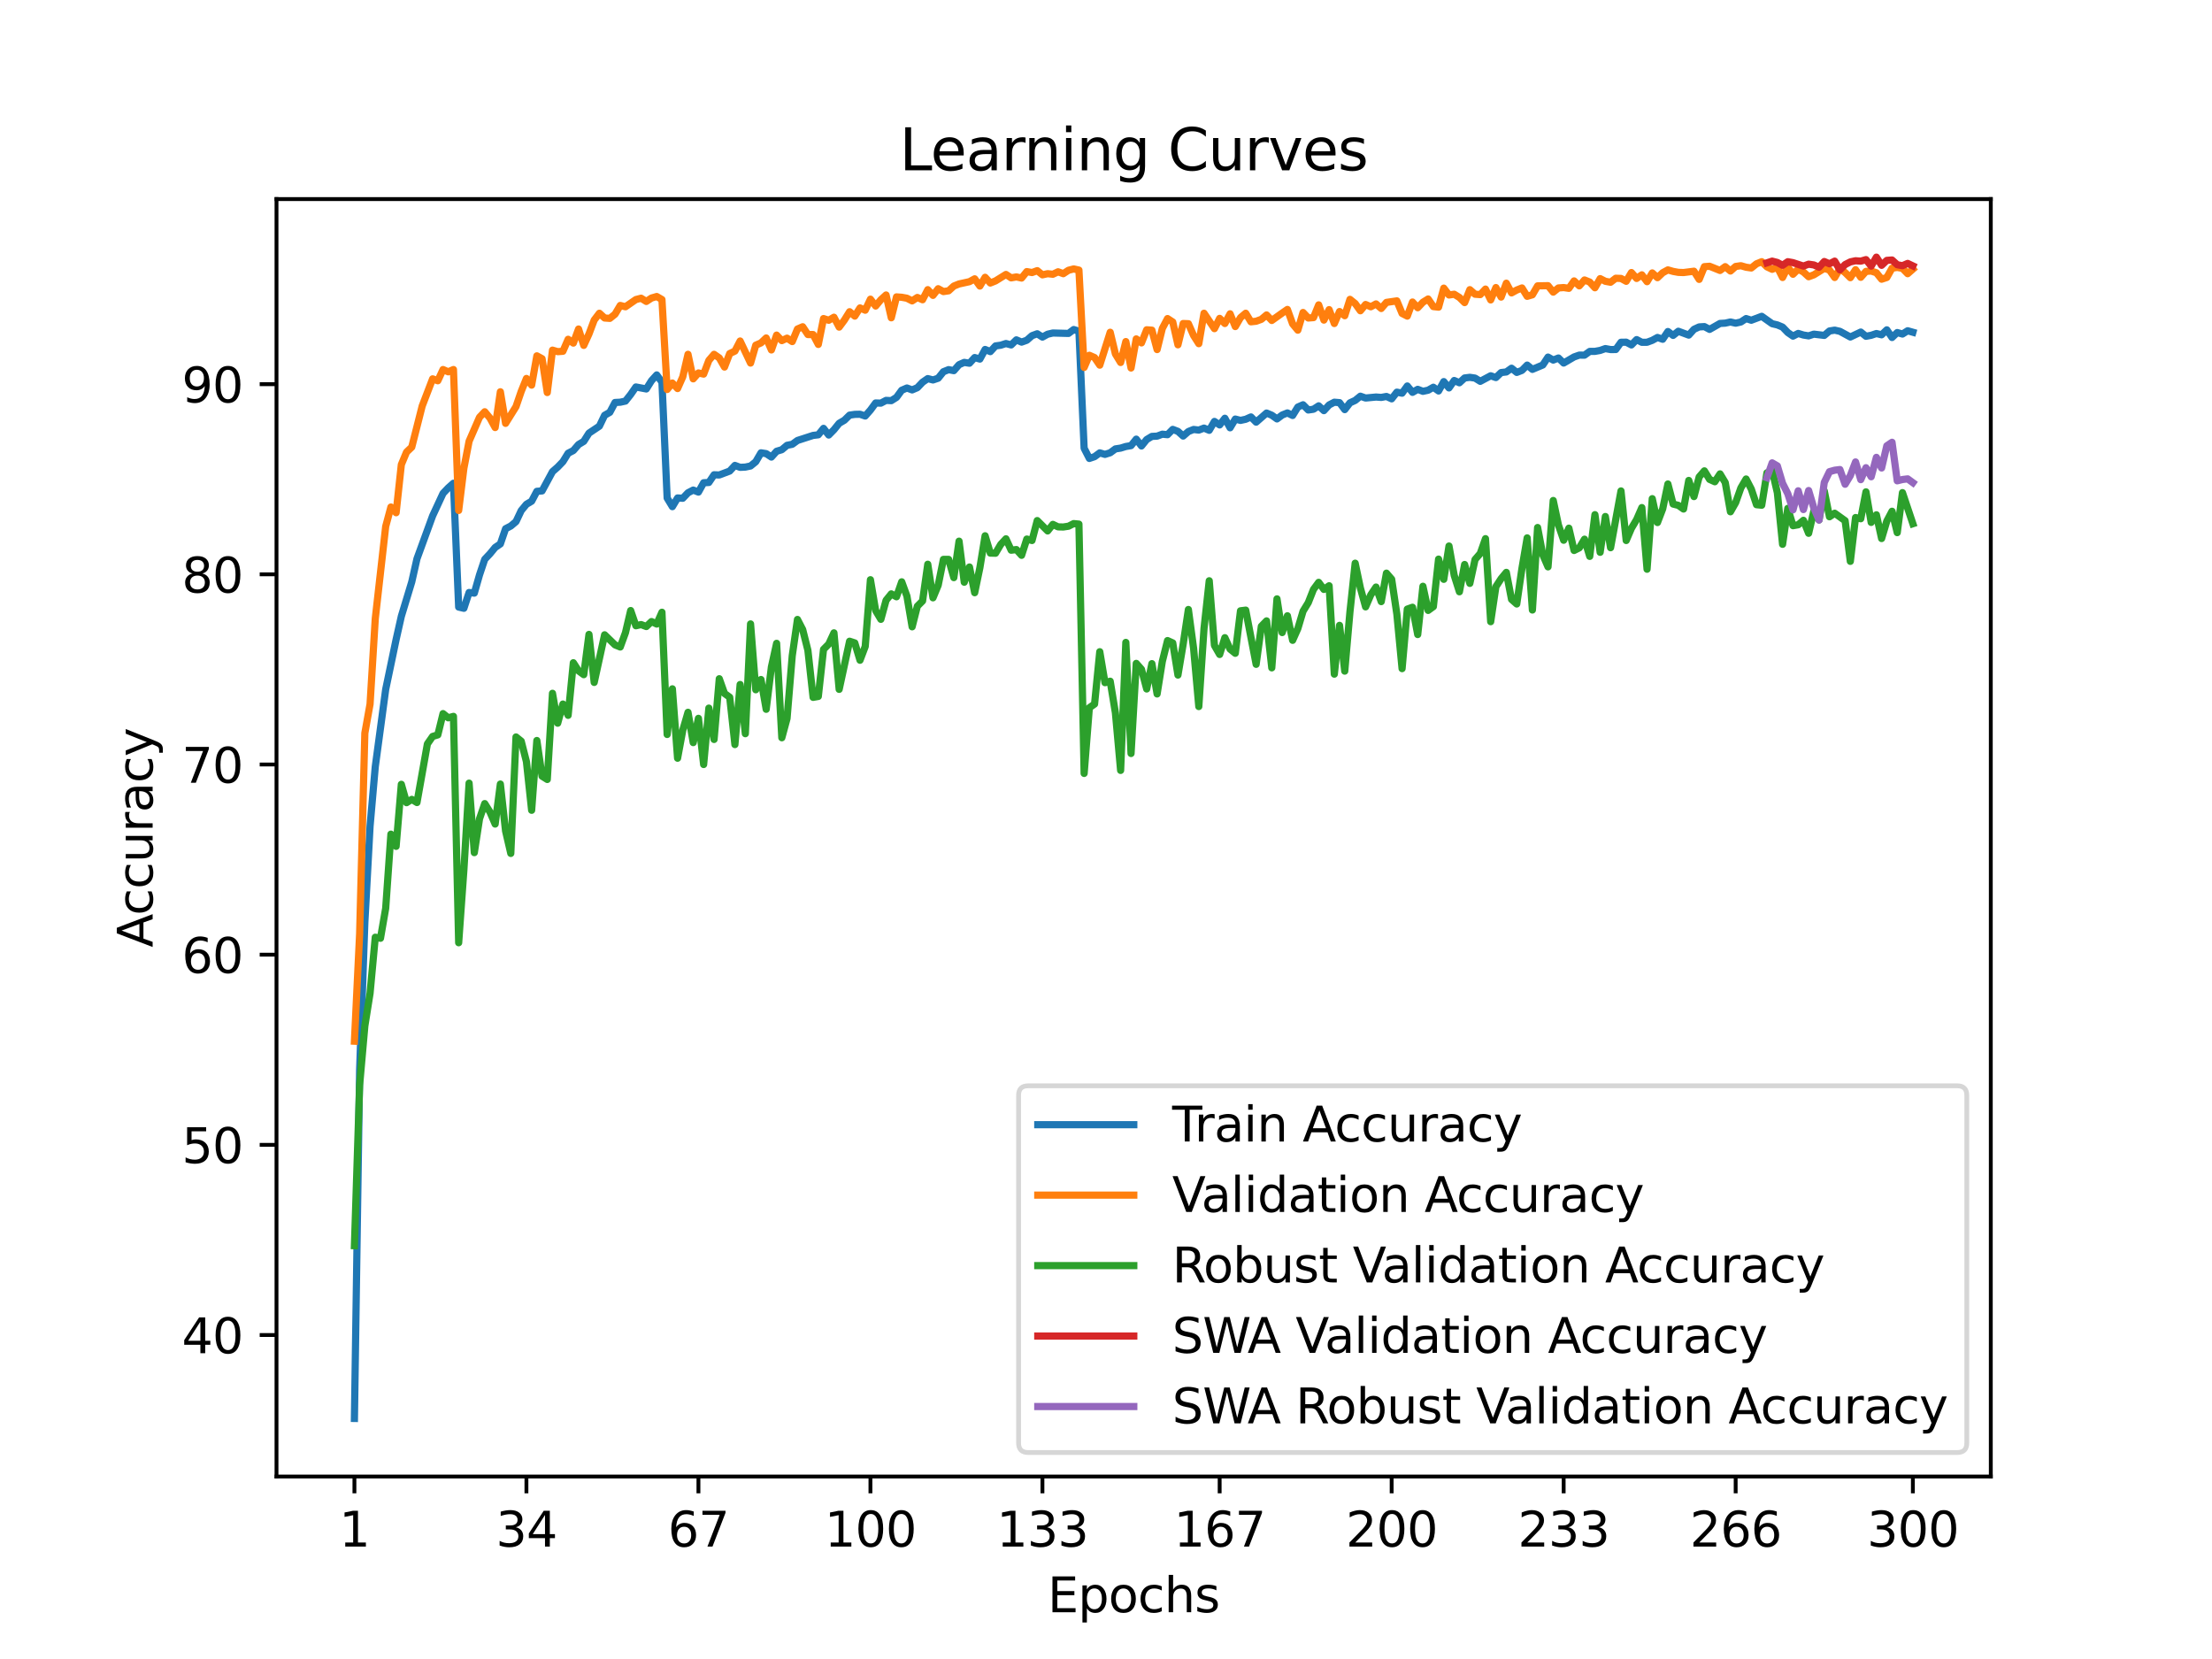<?xml version="1.0" encoding="utf-8" standalone="no"?>
<!DOCTYPE svg PUBLIC "-//W3C//DTD SVG 1.1//EN"
  "http://www.w3.org/Graphics/SVG/1.1/DTD/svg11.dtd">
<svg xmlns:xlink="http://www.w3.org/1999/xlink" width="460.8pt" height="345.6pt" viewBox="0 0 460.8 345.6" xmlns="http://www.w3.org/2000/svg" version="1.1">
 <defs>
  <style type="text/css">*{stroke-linejoin: round; stroke-linecap: butt}</style>
 </defs>
 <g id="figure_1">
  <g id="patch_1">
   <path d="M 0 345.6 
L 460.8 345.6 
L 460.8 0 
L 0 0 
z
" style="fill: #ffffff"/>
  </g>
  <g id="axes_1">
   <g id="patch_2">
    <path d="M 57.6 307.584 
L 414.72 307.584 
L 414.72 41.472 
L 57.6 41.472 
z
" style="fill: #ffffff"/>
   </g>
   <g id="matplotlib.axis_1">
    <g id="xtick_1">
     <g id="line2d_1">
      <defs>
       <path id="m35fc630714" d="M 0 0 
L 0 3.5 
" style="stroke: #000000; stroke-width: 0.8"/>
      </defs>
      <g>
       <use xlink:href="#m35fc630714" x="73.833" y="307.584" style="stroke: #000000; stroke-width: 0.8"/>
      </g>
     </g>
     <g id="text_1">
      <!-- 1 -->
      <g transform="translate(70.651 322.182) scale(0.1 -0.1)">
       <defs>
        <path id="DejaVuSans-31" d="M 794 531 
L 1825 531 
L 1825 4091 
L 703 3866 
L 703 4441 
L 1819 4666 
L 2450 4666 
L 2450 531 
L 3481 531 
L 3481 0 
L 794 0 
L 794 531 
z
" transform="scale(0.016)"/>
       </defs>
       <use xlink:href="#DejaVuSans-31"/>
      </g>
     </g>
    </g>
    <g id="xtick_2">
     <g id="line2d_2">
      <g>
       <use xlink:href="#m35fc630714" x="109.664" y="307.584" style="stroke: #000000; stroke-width: 0.8"/>
      </g>
     </g>
     <g id="text_2">
      <!-- 34 -->
      <g transform="translate(103.302 322.182) scale(0.1 -0.1)">
       <defs>
        <path id="DejaVuSans-33" d="M 2597 2516 
Q 3050 2419 3304 2112 
Q 3559 1806 3559 1356 
Q 3559 666 3084 287 
Q 2609 -91 1734 -91 
Q 1441 -91 1130 -33 
Q 819 25 488 141 
L 488 750 
Q 750 597 1062 519 
Q 1375 441 1716 441 
Q 2309 441 2620 675 
Q 2931 909 2931 1356 
Q 2931 1769 2642 2001 
Q 2353 2234 1838 2234 
L 1294 2234 
L 1294 2753 
L 1863 2753 
Q 2328 2753 2575 2939 
Q 2822 3125 2822 3475 
Q 2822 3834 2567 4026 
Q 2313 4219 1838 4219 
Q 1578 4219 1281 4162 
Q 984 4106 628 3988 
L 628 4550 
Q 988 4650 1302 4700 
Q 1616 4750 1894 4750 
Q 2613 4750 3031 4423 
Q 3450 4097 3450 3541 
Q 3450 3153 3228 2886 
Q 3006 2619 2597 2516 
z
" transform="scale(0.016)"/>
        <path id="DejaVuSans-34" d="M 2419 4116 
L 825 1625 
L 2419 1625 
L 2419 4116 
z
M 2253 4666 
L 3047 4666 
L 3047 1625 
L 3713 1625 
L 3713 1100 
L 3047 1100 
L 3047 0 
L 2419 0 
L 2419 1100 
L 313 1100 
L 313 1709 
L 2253 4666 
z
" transform="scale(0.016)"/>
       </defs>
       <use xlink:href="#DejaVuSans-33"/>
       <use xlink:href="#DejaVuSans-34" x="63.623"/>
      </g>
     </g>
    </g>
    <g id="xtick_3">
     <g id="line2d_3">
      <g>
       <use xlink:href="#m35fc630714" x="145.496" y="307.584" style="stroke: #000000; stroke-width: 0.8"/>
      </g>
     </g>
     <g id="text_3">
      <!-- 67 -->
      <g transform="translate(139.133 322.182) scale(0.1 -0.1)">
       <defs>
        <path id="DejaVuSans-36" d="M 2113 2584 
Q 1688 2584 1439 2293 
Q 1191 2003 1191 1497 
Q 1191 994 1439 701 
Q 1688 409 2113 409 
Q 2538 409 2786 701 
Q 3034 994 3034 1497 
Q 3034 2003 2786 2293 
Q 2538 2584 2113 2584 
z
M 3366 4563 
L 3366 3988 
Q 3128 4100 2886 4159 
Q 2644 4219 2406 4219 
Q 1781 4219 1451 3797 
Q 1122 3375 1075 2522 
Q 1259 2794 1537 2939 
Q 1816 3084 2150 3084 
Q 2853 3084 3261 2657 
Q 3669 2231 3669 1497 
Q 3669 778 3244 343 
Q 2819 -91 2113 -91 
Q 1303 -91 875 529 
Q 447 1150 447 2328 
Q 447 3434 972 4092 
Q 1497 4750 2381 4750 
Q 2619 4750 2861 4703 
Q 3103 4656 3366 4563 
z
" transform="scale(0.016)"/>
        <path id="DejaVuSans-37" d="M 525 4666 
L 3525 4666 
L 3525 4397 
L 1831 0 
L 1172 0 
L 2766 4134 
L 525 4134 
L 525 4666 
z
" transform="scale(0.016)"/>
       </defs>
       <use xlink:href="#DejaVuSans-36"/>
       <use xlink:href="#DejaVuSans-37" x="63.623"/>
      </g>
     </g>
    </g>
    <g id="xtick_4">
     <g id="line2d_4">
      <g>
       <use xlink:href="#m35fc630714" x="181.327" y="307.584" style="stroke: #000000; stroke-width: 0.8"/>
      </g>
     </g>
     <g id="text_4">
      <!-- 100 -->
      <g transform="translate(171.783 322.182) scale(0.1 -0.1)">
       <defs>
        <path id="DejaVuSans-30" d="M 2034 4250 
Q 1547 4250 1301 3770 
Q 1056 3291 1056 2328 
Q 1056 1369 1301 889 
Q 1547 409 2034 409 
Q 2525 409 2770 889 
Q 3016 1369 3016 2328 
Q 3016 3291 2770 3770 
Q 2525 4250 2034 4250 
z
M 2034 4750 
Q 2819 4750 3233 4129 
Q 3647 3509 3647 2328 
Q 3647 1150 3233 529 
Q 2819 -91 2034 -91 
Q 1250 -91 836 529 
Q 422 1150 422 2328 
Q 422 3509 836 4129 
Q 1250 4750 2034 4750 
z
" transform="scale(0.016)"/>
       </defs>
       <use xlink:href="#DejaVuSans-31"/>
       <use xlink:href="#DejaVuSans-30" x="63.623"/>
       <use xlink:href="#DejaVuSans-30" x="127.246"/>
      </g>
     </g>
    </g>
    <g id="xtick_5">
     <g id="line2d_5">
      <g>
       <use xlink:href="#m35fc630714" x="217.158" y="307.584" style="stroke: #000000; stroke-width: 0.8"/>
      </g>
     </g>
     <g id="text_5">
      <!-- 133 -->
      <g transform="translate(207.615 322.182) scale(0.1 -0.1)">
       <use xlink:href="#DejaVuSans-31"/>
       <use xlink:href="#DejaVuSans-33" x="63.623"/>
       <use xlink:href="#DejaVuSans-33" x="127.246"/>
      </g>
     </g>
    </g>
    <g id="xtick_6">
     <g id="line2d_6">
      <g>
       <use xlink:href="#m35fc630714" x="254.076" y="307.584" style="stroke: #000000; stroke-width: 0.8"/>
      </g>
     </g>
     <g id="text_6">
      <!-- 167 -->
      <g transform="translate(244.532 322.182) scale(0.1 -0.1)">
       <use xlink:href="#DejaVuSans-31"/>
       <use xlink:href="#DejaVuSans-36" x="63.623"/>
       <use xlink:href="#DejaVuSans-37" x="127.246"/>
      </g>
     </g>
    </g>
    <g id="xtick_7">
     <g id="line2d_7">
      <g>
       <use xlink:href="#m35fc630714" x="289.907" y="307.584" style="stroke: #000000; stroke-width: 0.8"/>
      </g>
     </g>
     <g id="text_7">
      <!-- 200 -->
      <g transform="translate(280.363 322.182) scale(0.1 -0.1)">
       <defs>
        <path id="DejaVuSans-32" d="M 1228 531 
L 3431 531 
L 3431 0 
L 469 0 
L 469 531 
Q 828 903 1448 1529 
Q 2069 2156 2228 2338 
Q 2531 2678 2651 2914 
Q 2772 3150 2772 3378 
Q 2772 3750 2511 3984 
Q 2250 4219 1831 4219 
Q 1534 4219 1204 4116 
Q 875 4013 500 3803 
L 500 4441 
Q 881 4594 1212 4672 
Q 1544 4750 1819 4750 
Q 2544 4750 2975 4387 
Q 3406 4025 3406 3419 
Q 3406 3131 3298 2873 
Q 3191 2616 2906 2266 
Q 2828 2175 2409 1742 
Q 1991 1309 1228 531 
z
" transform="scale(0.016)"/>
       </defs>
       <use xlink:href="#DejaVuSans-32"/>
       <use xlink:href="#DejaVuSans-30" x="63.623"/>
       <use xlink:href="#DejaVuSans-30" x="127.246"/>
      </g>
     </g>
    </g>
    <g id="xtick_8">
     <g id="line2d_8">
      <g>
       <use xlink:href="#m35fc630714" x="325.739" y="307.584" style="stroke: #000000; stroke-width: 0.8"/>
      </g>
     </g>
     <g id="text_8">
      <!-- 233 -->
      <g transform="translate(316.195 322.182) scale(0.1 -0.1)">
       <use xlink:href="#DejaVuSans-32"/>
       <use xlink:href="#DejaVuSans-33" x="63.623"/>
       <use xlink:href="#DejaVuSans-33" x="127.246"/>
      </g>
     </g>
    </g>
    <g id="xtick_9">
     <g id="line2d_9">
      <g>
       <use xlink:href="#m35fc630714" x="361.57" y="307.584" style="stroke: #000000; stroke-width: 0.8"/>
      </g>
     </g>
     <g id="text_9">
      <!-- 266 -->
      <g transform="translate(352.026 322.182) scale(0.1 -0.1)">
       <use xlink:href="#DejaVuSans-32"/>
       <use xlink:href="#DejaVuSans-36" x="63.623"/>
       <use xlink:href="#DejaVuSans-36" x="127.246"/>
      </g>
     </g>
    </g>
    <g id="xtick_10">
     <g id="line2d_10">
      <g>
       <use xlink:href="#m35fc630714" x="398.487" y="307.584" style="stroke: #000000; stroke-width: 0.8"/>
      </g>
     </g>
     <g id="text_10">
      <!-- 300 -->
      <g transform="translate(388.944 322.182) scale(0.1 -0.1)">
       <use xlink:href="#DejaVuSans-33"/>
       <use xlink:href="#DejaVuSans-30" x="63.623"/>
       <use xlink:href="#DejaVuSans-30" x="127.246"/>
      </g>
     </g>
    </g>
    <g id="text_11">
     <!-- Epochs -->
     <g transform="translate(218.244 335.861) scale(0.1 -0.1)">
      <defs>
       <path id="DejaVuSans-45" d="M 628 4666 
L 3578 4666 
L 3578 4134 
L 1259 4134 
L 1259 2753 
L 3481 2753 
L 3481 2222 
L 1259 2222 
L 1259 531 
L 3634 531 
L 3634 0 
L 628 0 
L 628 4666 
z
" transform="scale(0.016)"/>
       <path id="DejaVuSans-70" d="M 1159 525 
L 1159 -1331 
L 581 -1331 
L 581 3500 
L 1159 3500 
L 1159 2969 
Q 1341 3281 1617 3432 
Q 1894 3584 2278 3584 
Q 2916 3584 3314 3078 
Q 3713 2572 3713 1747 
Q 3713 922 3314 415 
Q 2916 -91 2278 -91 
Q 1894 -91 1617 61 
Q 1341 213 1159 525 
z
M 3116 1747 
Q 3116 2381 2855 2742 
Q 2594 3103 2138 3103 
Q 1681 3103 1420 2742 
Q 1159 2381 1159 1747 
Q 1159 1113 1420 752 
Q 1681 391 2138 391 
Q 2594 391 2855 752 
Q 3116 1113 3116 1747 
z
" transform="scale(0.016)"/>
       <path id="DejaVuSans-6f" d="M 1959 3097 
Q 1497 3097 1228 2736 
Q 959 2375 959 1747 
Q 959 1119 1226 758 
Q 1494 397 1959 397 
Q 2419 397 2687 759 
Q 2956 1122 2956 1747 
Q 2956 2369 2687 2733 
Q 2419 3097 1959 3097 
z
M 1959 3584 
Q 2709 3584 3137 3096 
Q 3566 2609 3566 1747 
Q 3566 888 3137 398 
Q 2709 -91 1959 -91 
Q 1206 -91 779 398 
Q 353 888 353 1747 
Q 353 2609 779 3096 
Q 1206 3584 1959 3584 
z
" transform="scale(0.016)"/>
       <path id="DejaVuSans-63" d="M 3122 3366 
L 3122 2828 
Q 2878 2963 2633 3030 
Q 2388 3097 2138 3097 
Q 1578 3097 1268 2742 
Q 959 2388 959 1747 
Q 959 1106 1268 751 
Q 1578 397 2138 397 
Q 2388 397 2633 464 
Q 2878 531 3122 666 
L 3122 134 
Q 2881 22 2623 -34 
Q 2366 -91 2075 -91 
Q 1284 -91 818 406 
Q 353 903 353 1747 
Q 353 2603 823 3093 
Q 1294 3584 2113 3584 
Q 2378 3584 2631 3529 
Q 2884 3475 3122 3366 
z
" transform="scale(0.016)"/>
       <path id="DejaVuSans-68" d="M 3513 2113 
L 3513 0 
L 2938 0 
L 2938 2094 
Q 2938 2591 2744 2837 
Q 2550 3084 2163 3084 
Q 1697 3084 1428 2787 
Q 1159 2491 1159 1978 
L 1159 0 
L 581 0 
L 581 4863 
L 1159 4863 
L 1159 2956 
Q 1366 3272 1645 3428 
Q 1925 3584 2291 3584 
Q 2894 3584 3203 3211 
Q 3513 2838 3513 2113 
z
" transform="scale(0.016)"/>
       <path id="DejaVuSans-73" d="M 2834 3397 
L 2834 2853 
Q 2591 2978 2328 3040 
Q 2066 3103 1784 3103 
Q 1356 3103 1142 2972 
Q 928 2841 928 2578 
Q 928 2378 1081 2264 
Q 1234 2150 1697 2047 
L 1894 2003 
Q 2506 1872 2764 1633 
Q 3022 1394 3022 966 
Q 3022 478 2636 193 
Q 2250 -91 1575 -91 
Q 1294 -91 989 -36 
Q 684 19 347 128 
L 347 722 
Q 666 556 975 473 
Q 1284 391 1588 391 
Q 1994 391 2212 530 
Q 2431 669 2431 922 
Q 2431 1156 2273 1281 
Q 2116 1406 1581 1522 
L 1381 1569 
Q 847 1681 609 1914 
Q 372 2147 372 2553 
Q 372 3047 722 3315 
Q 1072 3584 1716 3584 
Q 2034 3584 2315 3537 
Q 2597 3491 2834 3397 
z
" transform="scale(0.016)"/>
      </defs>
      <use xlink:href="#DejaVuSans-45"/>
      <use xlink:href="#DejaVuSans-70" x="63.184"/>
      <use xlink:href="#DejaVuSans-6f" x="126.66"/>
      <use xlink:href="#DejaVuSans-63" x="187.842"/>
      <use xlink:href="#DejaVuSans-68" x="242.822"/>
      <use xlink:href="#DejaVuSans-73" x="306.201"/>
     </g>
    </g>
   </g>
   <g id="matplotlib.axis_2">
    <g id="ytick_1">
     <g id="line2d_11">
      <defs>
       <path id="m44f1d6a5bb" d="M 0 0 
L -3.5 0 
" style="stroke: #000000; stroke-width: 0.8"/>
      </defs>
      <g>
       <use xlink:href="#m44f1d6a5bb" x="57.6" y="278.105" style="stroke: #000000; stroke-width: 0.8"/>
      </g>
     </g>
     <g id="text_12">
      <!-- 40 -->
      <g transform="translate(37.875 281.904) scale(0.1 -0.1)">
       <use xlink:href="#DejaVuSans-34"/>
       <use xlink:href="#DejaVuSans-30" x="63.623"/>
      </g>
     </g>
    </g>
    <g id="ytick_2">
     <g id="line2d_12">
      <g>
       <use xlink:href="#m44f1d6a5bb" x="57.6" y="238.49" style="stroke: #000000; stroke-width: 0.8"/>
      </g>
     </g>
     <g id="text_13">
      <!-- 50 -->
      <g transform="translate(37.875 242.29) scale(0.1 -0.1)">
       <defs>
        <path id="DejaVuSans-35" d="M 691 4666 
L 3169 4666 
L 3169 4134 
L 1269 4134 
L 1269 2991 
Q 1406 3038 1543 3061 
Q 1681 3084 1819 3084 
Q 2600 3084 3056 2656 
Q 3513 2228 3513 1497 
Q 3513 744 3044 326 
Q 2575 -91 1722 -91 
Q 1428 -91 1123 -41 
Q 819 9 494 109 
L 494 744 
Q 775 591 1075 516 
Q 1375 441 1709 441 
Q 2250 441 2565 725 
Q 2881 1009 2881 1497 
Q 2881 1984 2565 2268 
Q 2250 2553 1709 2553 
Q 1456 2553 1204 2497 
Q 953 2441 691 2322 
L 691 4666 
z
" transform="scale(0.016)"/>
       </defs>
       <use xlink:href="#DejaVuSans-35"/>
       <use xlink:href="#DejaVuSans-30" x="63.623"/>
      </g>
     </g>
    </g>
    <g id="ytick_3">
     <g id="line2d_13">
      <g>
       <use xlink:href="#m44f1d6a5bb" x="57.6" y="198.875" style="stroke: #000000; stroke-width: 0.8"/>
      </g>
     </g>
     <g id="text_14">
      <!-- 60 -->
      <g transform="translate(37.875 202.675) scale(0.1 -0.1)">
       <use xlink:href="#DejaVuSans-36"/>
       <use xlink:href="#DejaVuSans-30" x="63.623"/>
      </g>
     </g>
    </g>
    <g id="ytick_4">
     <g id="line2d_14">
      <g>
       <use xlink:href="#m44f1d6a5bb" x="57.6" y="159.261" style="stroke: #000000; stroke-width: 0.8"/>
      </g>
     </g>
     <g id="text_15">
      <!-- 70 -->
      <g transform="translate(37.875 163.06) scale(0.1 -0.1)">
       <use xlink:href="#DejaVuSans-37"/>
       <use xlink:href="#DejaVuSans-30" x="63.623"/>
      </g>
     </g>
    </g>
    <g id="ytick_5">
     <g id="line2d_15">
      <g>
       <use xlink:href="#m44f1d6a5bb" x="57.6" y="119.646" style="stroke: #000000; stroke-width: 0.8"/>
      </g>
     </g>
     <g id="text_16">
      <!-- 80 -->
      <g transform="translate(37.875 123.445) scale(0.1 -0.1)">
       <defs>
        <path id="DejaVuSans-38" d="M 2034 2216 
Q 1584 2216 1326 1975 
Q 1069 1734 1069 1313 
Q 1069 891 1326 650 
Q 1584 409 2034 409 
Q 2484 409 2743 651 
Q 3003 894 3003 1313 
Q 3003 1734 2745 1975 
Q 2488 2216 2034 2216 
z
M 1403 2484 
Q 997 2584 770 2862 
Q 544 3141 544 3541 
Q 544 4100 942 4425 
Q 1341 4750 2034 4750 
Q 2731 4750 3128 4425 
Q 3525 4100 3525 3541 
Q 3525 3141 3298 2862 
Q 3072 2584 2669 2484 
Q 3125 2378 3379 2068 
Q 3634 1759 3634 1313 
Q 3634 634 3220 271 
Q 2806 -91 2034 -91 
Q 1263 -91 848 271 
Q 434 634 434 1313 
Q 434 1759 690 2068 
Q 947 2378 1403 2484 
z
M 1172 3481 
Q 1172 3119 1398 2916 
Q 1625 2713 2034 2713 
Q 2441 2713 2670 2916 
Q 2900 3119 2900 3481 
Q 2900 3844 2670 4047 
Q 2441 4250 2034 4250 
Q 1625 4250 1398 4047 
Q 1172 3844 1172 3481 
z
" transform="scale(0.016)"/>
       </defs>
       <use xlink:href="#DejaVuSans-38"/>
       <use xlink:href="#DejaVuSans-30" x="63.623"/>
      </g>
     </g>
    </g>
    <g id="ytick_6">
     <g id="line2d_16">
      <g>
       <use xlink:href="#m44f1d6a5bb" x="57.6" y="80.031" style="stroke: #000000; stroke-width: 0.8"/>
      </g>
     </g>
     <g id="text_17">
      <!-- 90 -->
      <g transform="translate(37.875 83.83) scale(0.1 -0.1)">
       <defs>
        <path id="DejaVuSans-39" d="M 703 97 
L 703 672 
Q 941 559 1184 500 
Q 1428 441 1663 441 
Q 2288 441 2617 861 
Q 2947 1281 2994 2138 
Q 2813 1869 2534 1725 
Q 2256 1581 1919 1581 
Q 1219 1581 811 2004 
Q 403 2428 403 3163 
Q 403 3881 828 4315 
Q 1253 4750 1959 4750 
Q 2769 4750 3195 4129 
Q 3622 3509 3622 2328 
Q 3622 1225 3098 567 
Q 2575 -91 1691 -91 
Q 1453 -91 1209 -44 
Q 966 3 703 97 
z
M 1959 2075 
Q 2384 2075 2632 2365 
Q 2881 2656 2881 3163 
Q 2881 3666 2632 3958 
Q 2384 4250 1959 4250 
Q 1534 4250 1286 3958 
Q 1038 3666 1038 3163 
Q 1038 2656 1286 2365 
Q 1534 2075 1959 2075 
z
" transform="scale(0.016)"/>
       </defs>
       <use xlink:href="#DejaVuSans-39"/>
       <use xlink:href="#DejaVuSans-30" x="63.623"/>
      </g>
     </g>
    </g>
    <g id="text_18">
     <!-- Accuracy -->
     <g transform="translate(31.795 197.356) rotate(-90) scale(0.1 -0.1)">
      <defs>
       <path id="DejaVuSans-41" d="M 2188 4044 
L 1331 1722 
L 3047 1722 
L 2188 4044 
z
M 1831 4666 
L 2547 4666 
L 4325 0 
L 3669 0 
L 3244 1197 
L 1141 1197 
L 716 0 
L 50 0 
L 1831 4666 
z
" transform="scale(0.016)"/>
       <path id="DejaVuSans-75" d="M 544 1381 
L 544 3500 
L 1119 3500 
L 1119 1403 
Q 1119 906 1312 657 
Q 1506 409 1894 409 
Q 2359 409 2629 706 
Q 2900 1003 2900 1516 
L 2900 3500 
L 3475 3500 
L 3475 0 
L 2900 0 
L 2900 538 
Q 2691 219 2414 64 
Q 2138 -91 1772 -91 
Q 1169 -91 856 284 
Q 544 659 544 1381 
z
M 1991 3584 
L 1991 3584 
z
" transform="scale(0.016)"/>
       <path id="DejaVuSans-72" d="M 2631 2963 
Q 2534 3019 2420 3045 
Q 2306 3072 2169 3072 
Q 1681 3072 1420 2755 
Q 1159 2438 1159 1844 
L 1159 0 
L 581 0 
L 581 3500 
L 1159 3500 
L 1159 2956 
Q 1341 3275 1631 3429 
Q 1922 3584 2338 3584 
Q 2397 3584 2469 3576 
Q 2541 3569 2628 3553 
L 2631 2963 
z
" transform="scale(0.016)"/>
       <path id="DejaVuSans-61" d="M 2194 1759 
Q 1497 1759 1228 1600 
Q 959 1441 959 1056 
Q 959 750 1161 570 
Q 1363 391 1709 391 
Q 2188 391 2477 730 
Q 2766 1069 2766 1631 
L 2766 1759 
L 2194 1759 
z
M 3341 1997 
L 3341 0 
L 2766 0 
L 2766 531 
Q 2569 213 2275 61 
Q 1981 -91 1556 -91 
Q 1019 -91 701 211 
Q 384 513 384 1019 
Q 384 1609 779 1909 
Q 1175 2209 1959 2209 
L 2766 2209 
L 2766 2266 
Q 2766 2663 2505 2880 
Q 2244 3097 1772 3097 
Q 1472 3097 1187 3025 
Q 903 2953 641 2809 
L 641 3341 
Q 956 3463 1253 3523 
Q 1550 3584 1831 3584 
Q 2591 3584 2966 3190 
Q 3341 2797 3341 1997 
z
" transform="scale(0.016)"/>
       <path id="DejaVuSans-79" d="M 2059 -325 
Q 1816 -950 1584 -1140 
Q 1353 -1331 966 -1331 
L 506 -1331 
L 506 -850 
L 844 -850 
Q 1081 -850 1212 -737 
Q 1344 -625 1503 -206 
L 1606 56 
L 191 3500 
L 800 3500 
L 1894 763 
L 2988 3500 
L 3597 3500 
L 2059 -325 
z
" transform="scale(0.016)"/>
      </defs>
      <use xlink:href="#DejaVuSans-41"/>
      <use xlink:href="#DejaVuSans-63" x="66.658"/>
      <use xlink:href="#DejaVuSans-63" x="121.639"/>
      <use xlink:href="#DejaVuSans-75" x="176.619"/>
      <use xlink:href="#DejaVuSans-72" x="239.998"/>
      <use xlink:href="#DejaVuSans-61" x="281.111"/>
      <use xlink:href="#DejaVuSans-63" x="342.391"/>
      <use xlink:href="#DejaVuSans-79" x="397.371"/>
     </g>
    </g>
   </g>
   <g id="line2d_17">
    <path d="M 73.833 295.488 
L 74.919 222.858 
L 76.004 192.14 
L 77.09 172.116 
L 78.176 159.715 
L 80.348 143.605 
L 82.519 133.213 
L 83.605 128.385 
L 85.777 121.216 
L 86.862 116.397 
L 90.12 107.465 
L 92.291 102.781 
L 93.377 101.637 
L 94.463 100.669 
L 95.549 126.464 
L 96.635 126.718 
L 97.72 123.423 
L 98.806 123.558 
L 99.892 119.755 
L 100.978 116.516 
L 102.064 115.365 
L 103.149 114.047 
L 104.235 113.308 
L 105.321 110.14 
L 106.407 109.577 
L 107.493 108.664 
L 108.578 106.361 
L 109.664 105.051 
L 110.75 104.408 
L 111.836 102.352 
L 112.922 102.265 
L 115.093 98.255 
L 116.179 97.302 
L 117.265 96.175 
L 118.351 94.42 
L 119.436 93.857 
L 120.522 92.602 
L 121.608 91.943 
L 122.694 90.228 
L 124.865 88.775 
L 125.951 86.513 
L 127.037 85.893 
L 128.123 83.845 
L 129.209 83.789 
L 130.294 83.551 
L 131.38 82.178 
L 132.466 80.614 
L 134.638 81.026 
L 135.723 79.296 
L 136.809 78.105 
L 137.895 79.597 
L 138.981 103.749 
L 140.067 105.544 
L 141.152 103.733 
L 142.238 103.797 
L 143.324 102.654 
L 144.41 102.09 
L 145.496 102.511 
L 146.581 100.565 
L 147.667 100.51 
L 148.753 98.906 
L 149.839 98.946 
L 152.01 98.128 
L 153.096 96.953 
L 154.182 97.358 
L 155.268 97.302 
L 156.354 97.072 
L 157.439 96.191 
L 158.525 94.333 
L 159.611 94.5 
L 160.697 95.214 
L 161.783 94.007 
L 162.868 93.682 
L 163.954 92.769 
L 165.04 92.555 
L 166.126 91.761 
L 169.383 90.705 
L 170.469 90.578 
L 171.555 89.236 
L 172.641 90.625 
L 173.726 89.522 
L 174.812 88.18 
L 175.898 87.545 
L 176.984 86.481 
L 178.07 86.322 
L 179.155 86.298 
L 180.241 86.663 
L 181.327 85.425 
L 182.413 83.948 
L 183.499 83.98 
L 184.584 83.408 
L 185.67 83.464 
L 186.756 82.781 
L 187.842 81.296 
L 188.928 80.828 
L 190.013 81.225 
L 191.099 80.764 
L 192.185 79.621 
L 193.271 78.867 
L 194.357 79.153 
L 195.442 78.787 
L 196.528 77.438 
L 197.614 77.001 
L 198.7 77.215 
L 199.786 75.969 
L 200.871 75.493 
L 201.957 75.667 
L 203.043 74.484 
L 204.129 74.802 
L 205.215 72.801 
L 206.3 73.246 
L 207.386 72.063 
L 208.472 71.912 
L 209.558 71.562 
L 210.644 71.856 
L 211.729 70.8 
L 212.815 71.269 
L 213.901 70.88 
L 214.987 69.927 
L 216.073 69.53 
L 217.158 70.221 
L 218.244 69.625 
L 219.33 69.371 
L 222.587 69.459 
L 223.673 68.649 
L 224.759 68.99 
L 225.845 93.38 
L 226.931 95.5 
L 228.016 95.135 
L 229.102 94.341 
L 230.188 94.658 
L 231.274 94.317 
L 232.36 93.515 
L 233.445 93.348 
L 234.531 93.015 
L 235.617 92.832 
L 236.703 91.483 
L 237.789 92.904 
L 238.875 91.562 
L 239.96 90.911 
L 241.046 90.855 
L 242.132 90.451 
L 243.218 90.554 
L 244.304 89.45 
L 245.389 89.863 
L 246.475 90.84 
L 247.561 89.895 
L 248.647 89.466 
L 249.733 89.593 
L 250.818 89.18 
L 251.904 89.641 
L 252.99 87.791 
L 254.076 88.521 
L 255.162 87.132 
L 256.247 89.117 
L 257.333 87.299 
L 258.419 87.576 
L 259.505 87.338 
L 260.591 86.854 
L 261.676 87.942 
L 263.848 86.044 
L 264.934 86.497 
L 266.02 87.267 
L 267.105 86.457 
L 268.191 86.02 
L 269.277 86.552 
L 270.363 84.798 
L 271.449 84.321 
L 272.534 85.409 
L 273.62 85.25 
L 274.706 84.544 
L 275.792 85.544 
L 276.878 84.353 
L 277.963 83.789 
L 279.049 83.877 
L 280.135 85.33 
L 281.221 83.916 
L 282.307 83.416 
L 283.392 82.535 
L 284.478 82.916 
L 286.65 82.71 
L 287.736 82.789 
L 288.821 82.59 
L 289.907 83.083 
L 290.993 81.693 
L 292.079 81.908 
L 293.165 80.407 
L 294.25 81.733 
L 295.336 81.106 
L 296.422 81.519 
L 297.508 81.288 
L 298.594 80.669 
L 299.679 81.447 
L 300.765 79.494 
L 301.851 80.812 
L 302.937 79.264 
L 304.023 79.74 
L 305.108 78.74 
L 306.194 78.605 
L 307.28 78.764 
L 308.366 79.438 
L 310.537 78.279 
L 311.623 78.652 
L 312.709 77.612 
L 313.795 77.485 
L 314.881 76.707 
L 315.966 77.581 
L 317.052 77.16 
L 318.138 76.056 
L 319.224 76.945 
L 321.395 76.032 
L 322.481 74.389 
L 323.567 75.008 
L 324.653 74.579 
L 325.739 75.628 
L 327.91 74.357 
L 328.996 73.976 
L 330.082 73.984 
L 331.168 73.206 
L 332.253 73.198 
L 333.339 73 
L 334.425 72.618 
L 335.511 72.817 
L 336.597 72.809 
L 337.682 71.3 
L 338.768 71.285 
L 339.854 71.856 
L 340.94 70.745 
L 342.026 71.308 
L 343.111 71.3 
L 344.197 70.896 
L 345.283 70.3 
L 346.369 70.673 
L 347.455 69.062 
L 348.54 69.871 
L 349.626 69.006 
L 351.798 69.808 
L 352.884 68.601 
L 353.969 68.101 
L 355.055 68.037 
L 356.141 68.617 
L 358.313 67.378 
L 359.398 67.315 
L 360.484 67.077 
L 361.57 67.323 
L 362.656 67.077 
L 363.742 66.362 
L 364.827 66.711 
L 366.999 65.894 
L 369.171 67.434 
L 370.256 67.688 
L 371.342 68.141 
L 372.428 69.268 
L 373.514 70.022 
L 374.6 69.459 
L 375.685 69.792 
L 376.771 69.967 
L 377.857 69.609 
L 380.029 69.871 
L 381.114 68.95 
L 382.2 68.776 
L 383.286 69.022 
L 385.458 70.205 
L 387.629 69.173 
L 388.715 70.054 
L 389.801 69.848 
L 390.887 69.482 
L 391.972 69.744 
L 393.058 68.712 
L 394.144 70.308 
L 395.23 69.276 
L 396.316 69.586 
L 397.401 68.903 
L 398.487 69.212 
L 398.487 69.212 
" clip-path="url(#p8d527d4deb)" style="fill: none; stroke: #1f77b4; stroke-width: 1.5; stroke-linecap: square"/>
   </g>
   <g id="line2d_18">
    <path d="M 73.833 216.9 
L 74.919 194.518 
L 76.004 152.724 
L 77.09 146.663 
L 78.176 128.876 
L 80.348 109.663 
L 81.433 105.622 
L 82.519 106.81 
L 83.605 96.788 
L 84.691 94.173 
L 85.777 93.143 
L 87.948 84.586 
L 90.12 78.922 
L 91.206 79.318 
L 92.291 76.98 
L 93.377 77.456 
L 94.463 76.98 
L 95.549 106.335 
L 96.635 97.541 
L 97.72 91.915 
L 99.892 86.924 
L 100.978 85.775 
L 102.064 87.082 
L 103.149 89.063 
L 104.235 81.615 
L 105.321 88.191 
L 107.493 84.705 
L 108.578 81.536 
L 109.664 78.842 
L 110.75 80.229 
L 111.836 74.128 
L 112.922 74.722 
L 114.007 81.774 
L 115.093 72.94 
L 116.179 73.257 
L 117.265 73.177 
L 118.351 70.682 
L 119.436 71.474 
L 120.522 68.542 
L 121.608 71.949 
L 122.694 69.572 
L 123.78 66.681 
L 124.865 65.254 
L 125.951 66.245 
L 127.037 66.324 
L 128.123 65.452 
L 129.209 63.63 
L 130.294 63.907 
L 132.466 62.402 
L 133.552 62.125 
L 134.638 62.798 
L 135.723 62.085 
L 136.809 61.768 
L 137.895 62.402 
L 138.981 81.14 
L 140.067 79.793 
L 141.152 80.942 
L 142.238 78.486 
L 143.324 73.811 
L 144.41 78.922 
L 145.496 77.693 
L 146.581 77.931 
L 147.667 75.079 
L 148.753 73.811 
L 149.839 74.564 
L 150.925 76.465 
L 152.01 73.653 
L 153.096 73.138 
L 154.182 71.038 
L 156.354 75.634 
L 157.439 71.91 
L 158.525 71.434 
L 159.611 70.404 
L 160.697 72.9 
L 161.783 69.81 
L 162.868 70.959 
L 163.954 70.444 
L 165.04 71.157 
L 166.126 68.542 
L 167.212 68.067 
L 168.297 69.691 
L 169.383 69.691 
L 170.469 71.751 
L 171.555 66.364 
L 172.641 66.72 
L 173.726 66.086 
L 174.812 68.146 
L 175.898 66.681 
L 176.984 64.937 
L 178.07 65.849 
L 179.155 64.145 
L 180.241 64.621 
L 181.327 62.323 
L 182.413 63.749 
L 183.499 62.442 
L 184.584 61.451 
L 185.67 66.205 
L 186.756 61.848 
L 187.842 61.927 
L 188.928 62.125 
L 190.013 62.679 
L 191.099 61.966 
L 192.185 62.442 
L 193.271 60.342 
L 194.357 61.531 
L 195.442 60.144 
L 196.528 60.738 
L 197.614 60.58 
L 198.7 59.589 
L 199.786 59.154 
L 201.957 58.678 
L 203.043 58.084 
L 204.129 59.589 
L 205.215 57.767 
L 206.3 58.956 
L 207.386 58.52 
L 209.558 57.173 
L 210.644 57.886 
L 211.729 57.688 
L 212.815 57.926 
L 213.901 56.579 
L 214.987 56.777 
L 216.073 56.381 
L 217.158 57.252 
L 218.244 57.014 
L 219.33 57.133 
L 220.416 56.618 
L 221.502 57.014 
L 222.587 56.301 
L 223.673 56.024 
L 224.759 56.262 
L 225.845 76.545 
L 226.931 74.009 
L 228.016 74.485 
L 229.102 76.069 
L 231.274 69.216 
L 232.36 73.732 
L 233.445 75.515 
L 234.531 71.157 
L 235.617 76.663 
L 236.703 70.602 
L 237.789 71.434 
L 238.875 68.701 
L 239.96 68.78 
L 241.046 72.821 
L 242.132 68.424 
L 243.218 66.364 
L 244.304 67.077 
L 245.389 71.83 
L 246.475 67.394 
L 247.561 67.433 
L 248.647 69.889 
L 249.733 71.593 
L 250.818 65.254 
L 252.99 68.463 
L 254.076 66.324 
L 255.162 67.394 
L 256.247 65.373 
L 257.333 68.027 
L 258.419 66.166 
L 259.505 65.254 
L 260.591 67.037 
L 261.676 66.918 
L 262.762 66.522 
L 263.848 65.611 
L 264.934 66.76 
L 267.105 65.215 
L 268.191 64.462 
L 269.277 67.473 
L 270.363 68.78 
L 271.449 65.096 
L 272.534 66.245 
L 273.62 66.166 
L 274.706 63.511 
L 275.792 66.681 
L 276.878 64.502 
L 277.963 67.394 
L 279.049 64.898 
L 280.135 65.769 
L 281.221 62.363 
L 282.307 63.234 
L 283.392 64.739 
L 284.478 63.432 
L 285.564 63.907 
L 286.65 63.313 
L 287.736 64.264 
L 288.821 62.996 
L 290.993 62.679 
L 292.079 65.294 
L 293.165 65.849 
L 294.25 62.917 
L 295.336 64.106 
L 296.422 62.957 
L 297.508 62.283 
L 298.594 63.868 
L 299.679 63.987 
L 300.765 60.025 
L 301.851 61.451 
L 302.937 61.293 
L 304.023 61.966 
L 305.108 63.036 
L 306.194 60.342 
L 307.28 61.293 
L 308.366 61.372 
L 309.452 60.223 
L 310.537 62.481 
L 311.623 59.906 
L 312.709 61.887 
L 313.795 58.995 
L 314.881 61.016 
L 315.966 60.421 
L 317.052 59.986 
L 318.138 61.729 
L 319.224 61.412 
L 320.31 59.55 
L 322.481 59.51 
L 323.567 60.857 
L 324.653 59.986 
L 325.739 59.906 
L 326.824 60.065 
L 327.91 58.52 
L 328.996 59.55 
L 330.082 58.322 
L 331.168 58.758 
L 332.253 59.946 
L 333.339 58.044 
L 334.425 58.599 
L 335.511 58.797 
L 336.597 57.965 
L 337.682 58.005 
L 338.768 58.599 
L 339.854 56.777 
L 340.94 58.005 
L 342.026 57.252 
L 343.111 58.678 
L 344.197 56.856 
L 345.283 57.846 
L 346.369 56.816 
L 347.455 56.222 
L 348.54 56.539 
L 349.626 56.737 
L 350.712 56.777 
L 352.884 56.5 
L 353.969 58.203 
L 355.055 55.549 
L 356.141 55.47 
L 358.313 56.341 
L 359.398 55.549 
L 360.484 56.46 
L 361.57 55.509 
L 362.656 55.351 
L 363.742 55.668 
L 364.827 55.826 
L 365.913 54.955 
L 366.999 54.519 
L 368.085 55.588 
L 369.171 56.103 
L 370.256 55.668 
L 371.342 57.807 
L 372.428 55.628 
L 373.514 57.133 
L 374.6 56.064 
L 375.685 56.658 
L 376.771 57.648 
L 377.857 57.252 
L 380.029 55.905 
L 381.114 56.262 
L 382.2 57.807 
L 383.286 55.945 
L 384.372 56.777 
L 385.458 57.846 
L 386.543 56.183 
L 387.629 57.767 
L 388.715 56.539 
L 389.801 56.46 
L 390.887 56.816 
L 391.972 58.163 
L 393.058 57.807 
L 394.144 55.866 
L 395.23 55.707 
L 396.316 55.905 
L 397.401 57.014 
L 398.487 56.064 
L 398.487 56.064 
" clip-path="url(#p8d527d4deb)" style="fill: none; stroke: #ff7f0e; stroke-width: 1.5; stroke-linecap: square"/>
   </g>
   <g id="line2d_19">
    <path d="M 73.833 259.5 
L 74.919 226.032 
L 76.004 213.711 
L 77.09 206.908 
L 78.176 195.242 
L 79.262 195.46 
L 80.348 189.204 
L 81.433 173.768 
L 82.519 176.309 
L 83.605 163.386 
L 84.691 167.211 
L 85.777 166.528 
L 86.862 167.184 
L 89.034 154.971 
L 90.12 153.414 
L 91.206 153.086 
L 92.291 148.66 
L 93.377 149.534 
L 94.463 149.234 
L 95.549 196.389 
L 96.635 181.226 
L 97.72 163.14 
L 98.806 177.62 
L 99.892 170.571 
L 100.978 167.402 
L 102.064 169.151 
L 103.149 171.664 
L 104.235 163.331 
L 105.321 173.112 
L 106.407 177.784 
L 107.493 153.523 
L 108.578 154.397 
L 109.664 158.66 
L 110.75 168.795 
L 111.836 154.261 
L 112.922 161.692 
L 114.007 162.375 
L 115.093 144.425 
L 116.179 150.655 
L 117.265 146.666 
L 118.351 149.015 
L 119.436 138.06 
L 120.522 139.754 
L 121.608 140.546 
L 122.694 132.159 
L 123.78 142.158 
L 125.951 132.24 
L 128.123 134.344 
L 129.209 134.781 
L 130.294 131.803 
L 131.38 127.186 
L 132.466 130.355 
L 133.552 130.109 
L 134.638 130.519 
L 135.723 129.481 
L 136.809 130 
L 137.895 127.541 
L 138.981 153.004 
L 140.067 143.497 
L 141.152 157.949 
L 142.238 152.103 
L 143.324 148.387 
L 144.41 154.698 
L 145.496 149.644 
L 146.581 159.261 
L 147.667 147.513 
L 148.753 154.042 
L 149.839 141.393 
L 150.925 144.453 
L 152.01 145.245 
L 153.096 155.108 
L 154.182 142.595 
L 155.268 152.84 
L 156.354 129.973 
L 157.439 143.688 
L 158.525 141.557 
L 159.611 147.759 
L 160.697 138.934 
L 161.783 134.016 
L 162.868 153.687 
L 163.954 149.671 
L 165.04 136.584 
L 166.126 129.044 
L 167.212 131.148 
L 168.297 135.464 
L 169.383 145.272 
L 170.469 145.081 
L 171.555 135.273 
L 172.641 134.18 
L 173.726 131.831 
L 174.812 143.606 
L 176.984 133.579 
L 178.07 133.934 
L 179.155 137.541 
L 180.241 134.672 
L 181.327 120.766 
L 182.413 127.186 
L 183.499 129.017 
L 184.584 125.055 
L 185.67 123.716 
L 186.756 124.317 
L 187.842 121.203 
L 188.928 124.181 
L 190.013 130.574 
L 191.099 126.285 
L 192.185 125.192 
L 193.271 117.542 
L 194.357 124.536 
L 195.442 121.913 
L 196.528 116.531 
L 197.614 116.531 
L 198.7 120.329 
L 199.786 112.734 
L 200.871 121.285 
L 201.957 118.116 
L 203.043 123.471 
L 204.129 118.252 
L 205.215 111.613 
L 206.3 115.22 
L 207.386 115.247 
L 208.472 113.417 
L 209.558 112.242 
L 210.644 114.619 
L 211.729 114.482 
L 212.815 115.684 
L 213.901 112.296 
L 214.987 112.597 
L 216.073 108.444 
L 218.244 110.603 
L 219.33 109.237 
L 220.416 109.756 
L 221.502 109.783 
L 222.587 109.619 
L 223.673 109.073 
L 224.759 109.182 
L 225.845 161.118 
L 226.931 147.431 
L 228.016 146.666 
L 229.102 135.765 
L 230.188 142.212 
L 231.274 141.912 
L 232.36 148.496 
L 233.445 160.49 
L 234.531 133.825 
L 235.617 156.966 
L 236.703 138.196 
L 237.789 139.426 
L 238.875 143.524 
L 239.96 138.251 
L 241.046 144.562 
L 242.132 137.787 
L 243.218 133.443 
L 244.304 133.934 
L 245.389 140.628 
L 246.475 134.18 
L 247.561 126.968 
L 248.647 135.054 
L 249.733 147.185 
L 250.818 130.929 
L 251.904 120.984 
L 252.99 134.453 
L 254.076 136.339 
L 255.162 132.842 
L 256.247 135.218 
L 257.333 136.093 
L 258.419 127.241 
L 259.505 127.104 
L 261.676 138.388 
L 262.762 130.465 
L 263.848 129.344 
L 264.934 139.125 
L 266.02 124.755 
L 267.105 131.776 
L 268.191 128.279 
L 269.277 133.388 
L 270.363 130.956 
L 271.449 127.323 
L 272.534 125.547 
L 273.62 122.788 
L 274.706 121.312 
L 275.792 122.788 
L 276.878 122.023 
L 277.963 140.437 
L 279.049 130.273 
L 280.135 139.808 
L 281.221 127.432 
L 282.307 117.323 
L 283.392 122.487 
L 284.478 126.421 
L 285.564 123.908 
L 286.65 122.296 
L 287.736 125.328 
L 288.821 119.4 
L 289.907 120.657 
L 290.993 127.951 
L 292.079 139.289 
L 293.165 126.886 
L 294.25 126.503 
L 295.336 132.186 
L 296.422 122.132 
L 297.508 127.159 
L 298.594 126.367 
L 299.679 116.476 
L 300.765 120.684 
L 301.851 113.744 
L 302.937 119.864 
L 304.023 123.279 
L 305.108 117.597 
L 306.194 121.531 
L 307.28 116.558 
L 308.366 115.302 
L 309.452 112.214 
L 310.537 129.508 
L 311.623 122.214 
L 312.709 120.547 
L 313.795 119.236 
L 314.881 124.864 
L 315.966 125.82 
L 317.052 118.389 
L 318.138 112.051 
L 319.224 127.077 
L 320.31 109.892 
L 321.395 115.575 
L 322.481 118.088 
L 323.567 104.264 
L 324.653 109.373 
L 325.739 112.542 
L 326.824 110.029 
L 327.91 114.673 
L 328.996 114.127 
L 330.082 112.324 
L 331.168 115.903 
L 332.253 107.215 
L 333.339 115.056 
L 334.425 107.597 
L 335.511 114.1 
L 337.682 102.27 
L 338.768 112.597 
L 339.854 110.056 
L 340.94 108.226 
L 342.026 105.739 
L 343.111 118.58 
L 344.197 103.882 
L 345.283 108.854 
L 346.369 106.013 
L 347.455 100.822 
L 348.54 105.002 
L 349.626 105.275 
L 350.712 106.04 
L 351.798 100.084 
L 352.884 103.445 
L 353.969 99.346 
L 355.055 98.09 
L 356.141 99.866 
L 357.227 100.357 
L 358.313 98.718 
L 359.398 100.521 
L 360.484 106.614 
L 361.57 104.701 
L 362.656 101.641 
L 363.742 99.784 
L 364.827 101.887 
L 365.913 105.138 
L 366.999 105.248 
L 368.085 98.499 
L 369.171 97.98 
L 370.256 102.652 
L 371.342 113.389 
L 372.428 105.903 
L 373.514 109.51 
L 374.6 109.318 
L 375.685 108.39 
L 376.771 111.094 
L 377.857 106.45 
L 378.943 108.308 
L 380.029 102.27 
L 381.114 107.652 
L 382.2 106.914 
L 384.372 108.472 
L 385.458 116.941 
L 386.543 107.816 
L 387.629 108.062 
L 388.715 102.461 
L 389.801 108.827 
L 390.887 107.242 
L 391.972 112.187 
L 393.058 108.553 
L 394.144 106.504 
L 395.23 110.958 
L 396.316 102.625 
L 398.487 109.1 
L 398.487 109.1 
" clip-path="url(#p8d527d4deb)" style="fill: none; stroke: #2ca02c; stroke-width: 1.5; stroke-linecap: square"/>
   </g>
   <g id="line2d_20">
    <path d="M 368.085 54.756 
L 369.171 54.4 
L 370.256 54.677 
L 371.342 55.271 
L 372.428 54.519 
L 373.514 54.717 
L 375.685 55.43 
L 376.771 55.034 
L 377.857 55.192 
L 378.943 55.668 
L 380.029 54.479 
L 381.114 54.955 
L 382.2 54.4 
L 383.286 56.222 
L 384.372 55.113 
L 385.458 54.558 
L 386.543 54.321 
L 387.629 54.4 
L 388.715 54.083 
L 389.801 55.43 
L 390.887 53.568 
L 391.972 55.271 
L 393.058 54.241 
L 394.144 54.162 
L 395.23 55.153 
L 396.316 55.351 
L 397.401 54.875 
L 398.487 55.39 
L 398.487 55.39 
" clip-path="url(#p8d527d4deb)" style="fill: none; stroke: #d62728; stroke-width: 1.5; stroke-linecap: square"/>
   </g>
   <g id="line2d_21">
    <path d="M 368.085 99.51 
L 369.171 96.423 
L 370.256 97.052 
L 371.342 100.685 
L 372.428 102.843 
L 373.514 106.204 
L 374.6 102.242 
L 375.685 106.149 
L 376.771 102.188 
L 377.857 105.821 
L 378.943 108.335 
L 380.029 100.494 
L 381.114 98.254 
L 382.2 97.953 
L 383.286 97.816 
L 384.372 100.876 
L 385.458 99.073 
L 386.543 96.232 
L 387.629 99.92 
L 388.715 97.434 
L 389.801 99.319 
L 390.887 95.276 
L 391.972 97.489 
L 393.058 92.871 
L 394.144 92.134 
L 395.23 100.166 
L 396.316 99.893 
L 397.401 99.756 
L 398.487 100.549 
L 398.487 100.549 
" clip-path="url(#p8d527d4deb)" style="fill: none; stroke: #9467bd; stroke-width: 1.5; stroke-linecap: square"/>
   </g>
   <g id="patch_3">
    <path d="M 57.6 307.584 
L 57.6 41.472 
" style="fill: none; stroke: #000000; stroke-width: 0.8; stroke-linejoin: miter; stroke-linecap: square"/>
   </g>
   <g id="patch_4">
    <path d="M 414.72 307.584 
L 414.72 41.472 
" style="fill: none; stroke: #000000; stroke-width: 0.8; stroke-linejoin: miter; stroke-linecap: square"/>
   </g>
   <g id="patch_5">
    <path d="M 57.6 307.584 
L 414.72 307.584 
" style="fill: none; stroke: #000000; stroke-width: 0.8; stroke-linejoin: miter; stroke-linecap: square"/>
   </g>
   <g id="patch_6">
    <path d="M 57.6 41.472 
L 414.72 41.472 
" style="fill: none; stroke: #000000; stroke-width: 0.8; stroke-linejoin: miter; stroke-linecap: square"/>
   </g>
   <g id="text_19">
    <!-- Learning Curves -->
    <g transform="translate(187.376 35.472) scale(0.12 -0.12)">
     <defs>
      <path id="DejaVuSans-4c" d="M 628 4666 
L 1259 4666 
L 1259 531 
L 3531 531 
L 3531 0 
L 628 0 
L 628 4666 
z
" transform="scale(0.016)"/>
      <path id="DejaVuSans-65" d="M 3597 1894 
L 3597 1613 
L 953 1613 
Q 991 1019 1311 708 
Q 1631 397 2203 397 
Q 2534 397 2845 478 
Q 3156 559 3463 722 
L 3463 178 
Q 3153 47 2828 -22 
Q 2503 -91 2169 -91 
Q 1331 -91 842 396 
Q 353 884 353 1716 
Q 353 2575 817 3079 
Q 1281 3584 2069 3584 
Q 2775 3584 3186 3129 
Q 3597 2675 3597 1894 
z
M 3022 2063 
Q 3016 2534 2758 2815 
Q 2500 3097 2075 3097 
Q 1594 3097 1305 2825 
Q 1016 2553 972 2059 
L 3022 2063 
z
" transform="scale(0.016)"/>
      <path id="DejaVuSans-6e" d="M 3513 2113 
L 3513 0 
L 2938 0 
L 2938 2094 
Q 2938 2591 2744 2837 
Q 2550 3084 2163 3084 
Q 1697 3084 1428 2787 
Q 1159 2491 1159 1978 
L 1159 0 
L 581 0 
L 581 3500 
L 1159 3500 
L 1159 2956 
Q 1366 3272 1645 3428 
Q 1925 3584 2291 3584 
Q 2894 3584 3203 3211 
Q 3513 2838 3513 2113 
z
" transform="scale(0.016)"/>
      <path id="DejaVuSans-69" d="M 603 3500 
L 1178 3500 
L 1178 0 
L 603 0 
L 603 3500 
z
M 603 4863 
L 1178 4863 
L 1178 4134 
L 603 4134 
L 603 4863 
z
" transform="scale(0.016)"/>
      <path id="DejaVuSans-67" d="M 2906 1791 
Q 2906 2416 2648 2759 
Q 2391 3103 1925 3103 
Q 1463 3103 1205 2759 
Q 947 2416 947 1791 
Q 947 1169 1205 825 
Q 1463 481 1925 481 
Q 2391 481 2648 825 
Q 2906 1169 2906 1791 
z
M 3481 434 
Q 3481 -459 3084 -895 
Q 2688 -1331 1869 -1331 
Q 1566 -1331 1297 -1286 
Q 1028 -1241 775 -1147 
L 775 -588 
Q 1028 -725 1275 -790 
Q 1522 -856 1778 -856 
Q 2344 -856 2625 -561 
Q 2906 -266 2906 331 
L 2906 616 
Q 2728 306 2450 153 
Q 2172 0 1784 0 
Q 1141 0 747 490 
Q 353 981 353 1791 
Q 353 2603 747 3093 
Q 1141 3584 1784 3584 
Q 2172 3584 2450 3431 
Q 2728 3278 2906 2969 
L 2906 3500 
L 3481 3500 
L 3481 434 
z
" transform="scale(0.016)"/>
      <path id="DejaVuSans-20" transform="scale(0.016)"/>
      <path id="DejaVuSans-43" d="M 4122 4306 
L 4122 3641 
Q 3803 3938 3442 4084 
Q 3081 4231 2675 4231 
Q 1875 4231 1450 3742 
Q 1025 3253 1025 2328 
Q 1025 1406 1450 917 
Q 1875 428 2675 428 
Q 3081 428 3442 575 
Q 3803 722 4122 1019 
L 4122 359 
Q 3791 134 3420 21 
Q 3050 -91 2638 -91 
Q 1578 -91 968 557 
Q 359 1206 359 2328 
Q 359 3453 968 4101 
Q 1578 4750 2638 4750 
Q 3056 4750 3426 4639 
Q 3797 4528 4122 4306 
z
" transform="scale(0.016)"/>
      <path id="DejaVuSans-76" d="M 191 3500 
L 800 3500 
L 1894 563 
L 2988 3500 
L 3597 3500 
L 2284 0 
L 1503 0 
L 191 3500 
z
" transform="scale(0.016)"/>
     </defs>
     <use xlink:href="#DejaVuSans-4c"/>
     <use xlink:href="#DejaVuSans-65" x="53.963"/>
     <use xlink:href="#DejaVuSans-61" x="115.486"/>
     <use xlink:href="#DejaVuSans-72" x="176.766"/>
     <use xlink:href="#DejaVuSans-6e" x="216.129"/>
     <use xlink:href="#DejaVuSans-69" x="279.508"/>
     <use xlink:href="#DejaVuSans-6e" x="307.291"/>
     <use xlink:href="#DejaVuSans-67" x="370.67"/>
     <use xlink:href="#DejaVuSans-20" x="434.146"/>
     <use xlink:href="#DejaVuSans-43" x="465.934"/>
     <use xlink:href="#DejaVuSans-75" x="535.758"/>
     <use xlink:href="#DejaVuSans-72" x="599.137"/>
     <use xlink:href="#DejaVuSans-76" x="640.25"/>
     <use xlink:href="#DejaVuSans-65" x="699.43"/>
     <use xlink:href="#DejaVuSans-73" x="760.953"/>
    </g>
   </g>
   <g id="legend_1">
    <g id="patch_7">
     <path d="M 214.189 302.584 
L 407.72 302.584 
Q 409.72 302.584 409.72 300.584 
L 409.72 228.193 
Q 409.72 226.193 407.72 226.193 
L 214.189 226.193 
Q 212.189 226.193 212.189 228.193 
L 212.189 300.584 
Q 212.189 302.584 214.189 302.584 
z
" style="fill: #ffffff; opacity: 0.8; stroke: #cccccc; stroke-linejoin: miter"/>
    </g>
    <g id="line2d_22">
     <path d="M 216.189 234.292 
L 226.189 234.292 
L 236.189 234.292 
" style="fill: none; stroke: #1f77b4; stroke-width: 1.5; stroke-linecap: square"/>
    </g>
    <g id="text_20">
     <!-- Train Accuracy -->
     <g transform="translate(244.189 237.792) scale(0.1 -0.1)">
      <defs>
       <path id="DejaVuSans-54" d="M -19 4666 
L 3928 4666 
L 3928 4134 
L 2272 4134 
L 2272 0 
L 1638 0 
L 1638 4134 
L -19 4134 
L -19 4666 
z
" transform="scale(0.016)"/>
      </defs>
      <use xlink:href="#DejaVuSans-54"/>
      <use xlink:href="#DejaVuSans-72" x="46.334"/>
      <use xlink:href="#DejaVuSans-61" x="87.447"/>
      <use xlink:href="#DejaVuSans-69" x="148.727"/>
      <use xlink:href="#DejaVuSans-6e" x="176.51"/>
      <use xlink:href="#DejaVuSans-20" x="239.889"/>
      <use xlink:href="#DejaVuSans-41" x="271.676"/>
      <use xlink:href="#DejaVuSans-63" x="338.334"/>
      <use xlink:href="#DejaVuSans-63" x="393.314"/>
      <use xlink:href="#DejaVuSans-75" x="448.295"/>
      <use xlink:href="#DejaVuSans-72" x="511.674"/>
      <use xlink:href="#DejaVuSans-61" x="552.787"/>
      <use xlink:href="#DejaVuSans-63" x="614.066"/>
      <use xlink:href="#DejaVuSans-79" x="669.047"/>
     </g>
    </g>
    <g id="line2d_23">
     <path d="M 216.189 248.97 
L 226.189 248.97 
L 236.189 248.97 
" style="fill: none; stroke: #ff7f0e; stroke-width: 1.5; stroke-linecap: square"/>
    </g>
    <g id="text_21">
     <!-- Validation Accuracy -->
     <g transform="translate(244.189 252.47) scale(0.1 -0.1)">
      <defs>
       <path id="DejaVuSans-56" d="M 1831 0 
L 50 4666 
L 709 4666 
L 2188 738 
L 3669 4666 
L 4325 4666 
L 2547 0 
L 1831 0 
z
" transform="scale(0.016)"/>
       <path id="DejaVuSans-6c" d="M 603 4863 
L 1178 4863 
L 1178 0 
L 603 0 
L 603 4863 
z
" transform="scale(0.016)"/>
       <path id="DejaVuSans-64" d="M 2906 2969 
L 2906 4863 
L 3481 4863 
L 3481 0 
L 2906 0 
L 2906 525 
Q 2725 213 2448 61 
Q 2172 -91 1784 -91 
Q 1150 -91 751 415 
Q 353 922 353 1747 
Q 353 2572 751 3078 
Q 1150 3584 1784 3584 
Q 2172 3584 2448 3432 
Q 2725 3281 2906 2969 
z
M 947 1747 
Q 947 1113 1208 752 
Q 1469 391 1925 391 
Q 2381 391 2643 752 
Q 2906 1113 2906 1747 
Q 2906 2381 2643 2742 
Q 2381 3103 1925 3103 
Q 1469 3103 1208 2742 
Q 947 2381 947 1747 
z
" transform="scale(0.016)"/>
       <path id="DejaVuSans-74" d="M 1172 4494 
L 1172 3500 
L 2356 3500 
L 2356 3053 
L 1172 3053 
L 1172 1153 
Q 1172 725 1289 603 
Q 1406 481 1766 481 
L 2356 481 
L 2356 0 
L 1766 0 
Q 1100 0 847 248 
Q 594 497 594 1153 
L 594 3053 
L 172 3053 
L 172 3500 
L 594 3500 
L 594 4494 
L 1172 4494 
z
" transform="scale(0.016)"/>
      </defs>
      <use xlink:href="#DejaVuSans-56"/>
      <use xlink:href="#DejaVuSans-61" x="60.658"/>
      <use xlink:href="#DejaVuSans-6c" x="121.938"/>
      <use xlink:href="#DejaVuSans-69" x="149.721"/>
      <use xlink:href="#DejaVuSans-64" x="177.504"/>
      <use xlink:href="#DejaVuSans-61" x="240.98"/>
      <use xlink:href="#DejaVuSans-74" x="302.26"/>
      <use xlink:href="#DejaVuSans-69" x="341.469"/>
      <use xlink:href="#DejaVuSans-6f" x="369.252"/>
      <use xlink:href="#DejaVuSans-6e" x="430.434"/>
      <use xlink:href="#DejaVuSans-20" x="493.812"/>
      <use xlink:href="#DejaVuSans-41" x="525.6"/>
      <use xlink:href="#DejaVuSans-63" x="592.258"/>
      <use xlink:href="#DejaVuSans-63" x="647.238"/>
      <use xlink:href="#DejaVuSans-75" x="702.219"/>
      <use xlink:href="#DejaVuSans-72" x="765.598"/>
      <use xlink:href="#DejaVuSans-61" x="806.711"/>
      <use xlink:href="#DejaVuSans-63" x="867.99"/>
      <use xlink:href="#DejaVuSans-79" x="922.971"/>
     </g>
    </g>
    <g id="line2d_24">
     <path d="M 216.189 263.648 
L 226.189 263.648 
L 236.189 263.648 
" style="fill: none; stroke: #2ca02c; stroke-width: 1.5; stroke-linecap: square"/>
    </g>
    <g id="text_22">
     <!-- Robust Validation Accuracy -->
     <g transform="translate(244.189 267.148) scale(0.1 -0.1)">
      <defs>
       <path id="DejaVuSans-52" d="M 2841 2188 
Q 3044 2119 3236 1894 
Q 3428 1669 3622 1275 
L 4263 0 
L 3584 0 
L 2988 1197 
Q 2756 1666 2539 1819 
Q 2322 1972 1947 1972 
L 1259 1972 
L 1259 0 
L 628 0 
L 628 4666 
L 2053 4666 
Q 2853 4666 3247 4331 
Q 3641 3997 3641 3322 
Q 3641 2881 3436 2590 
Q 3231 2300 2841 2188 
z
M 1259 4147 
L 1259 2491 
L 2053 2491 
Q 2509 2491 2742 2702 
Q 2975 2913 2975 3322 
Q 2975 3731 2742 3939 
Q 2509 4147 2053 4147 
L 1259 4147 
z
" transform="scale(0.016)"/>
       <path id="DejaVuSans-62" d="M 3116 1747 
Q 3116 2381 2855 2742 
Q 2594 3103 2138 3103 
Q 1681 3103 1420 2742 
Q 1159 2381 1159 1747 
Q 1159 1113 1420 752 
Q 1681 391 2138 391 
Q 2594 391 2855 752 
Q 3116 1113 3116 1747 
z
M 1159 2969 
Q 1341 3281 1617 3432 
Q 1894 3584 2278 3584 
Q 2916 3584 3314 3078 
Q 3713 2572 3713 1747 
Q 3713 922 3314 415 
Q 2916 -91 2278 -91 
Q 1894 -91 1617 61 
Q 1341 213 1159 525 
L 1159 0 
L 581 0 
L 581 4863 
L 1159 4863 
L 1159 2969 
z
" transform="scale(0.016)"/>
      </defs>
      <use xlink:href="#DejaVuSans-52"/>
      <use xlink:href="#DejaVuSans-6f" x="64.982"/>
      <use xlink:href="#DejaVuSans-62" x="126.164"/>
      <use xlink:href="#DejaVuSans-75" x="189.641"/>
      <use xlink:href="#DejaVuSans-73" x="253.02"/>
      <use xlink:href="#DejaVuSans-74" x="305.119"/>
      <use xlink:href="#DejaVuSans-20" x="344.328"/>
      <use xlink:href="#DejaVuSans-56" x="376.115"/>
      <use xlink:href="#DejaVuSans-61" x="436.773"/>
      <use xlink:href="#DejaVuSans-6c" x="498.053"/>
      <use xlink:href="#DejaVuSans-69" x="525.836"/>
      <use xlink:href="#DejaVuSans-64" x="553.619"/>
      <use xlink:href="#DejaVuSans-61" x="617.096"/>
      <use xlink:href="#DejaVuSans-74" x="678.375"/>
      <use xlink:href="#DejaVuSans-69" x="717.584"/>
      <use xlink:href="#DejaVuSans-6f" x="745.367"/>
      <use xlink:href="#DejaVuSans-6e" x="806.549"/>
      <use xlink:href="#DejaVuSans-20" x="869.928"/>
      <use xlink:href="#DejaVuSans-41" x="901.715"/>
      <use xlink:href="#DejaVuSans-63" x="968.373"/>
      <use xlink:href="#DejaVuSans-63" x="1023.354"/>
      <use xlink:href="#DejaVuSans-75" x="1078.334"/>
      <use xlink:href="#DejaVuSans-72" x="1141.713"/>
      <use xlink:href="#DejaVuSans-61" x="1182.826"/>
      <use xlink:href="#DejaVuSans-63" x="1244.105"/>
      <use xlink:href="#DejaVuSans-79" x="1299.086"/>
     </g>
    </g>
    <g id="line2d_25">
     <path d="M 216.189 278.326 
L 226.189 278.326 
L 236.189 278.326 
" style="fill: none; stroke: #d62728; stroke-width: 1.5; stroke-linecap: square"/>
    </g>
    <g id="text_23">
     <!-- SWA Validation Accuracy -->
     <g transform="translate(244.189 281.826) scale(0.1 -0.1)">
      <defs>
       <path id="DejaVuSans-53" d="M 3425 4513 
L 3425 3897 
Q 3066 4069 2747 4153 
Q 2428 4238 2131 4238 
Q 1616 4238 1336 4038 
Q 1056 3838 1056 3469 
Q 1056 3159 1242 3001 
Q 1428 2844 1947 2747 
L 2328 2669 
Q 3034 2534 3370 2195 
Q 3706 1856 3706 1288 
Q 3706 609 3251 259 
Q 2797 -91 1919 -91 
Q 1588 -91 1214 -16 
Q 841 59 441 206 
L 441 856 
Q 825 641 1194 531 
Q 1563 422 1919 422 
Q 2459 422 2753 634 
Q 3047 847 3047 1241 
Q 3047 1584 2836 1778 
Q 2625 1972 2144 2069 
L 1759 2144 
Q 1053 2284 737 2584 
Q 422 2884 422 3419 
Q 422 4038 858 4394 
Q 1294 4750 2059 4750 
Q 2388 4750 2728 4690 
Q 3069 4631 3425 4513 
z
" transform="scale(0.016)"/>
       <path id="DejaVuSans-57" d="M 213 4666 
L 850 4666 
L 1831 722 
L 2809 4666 
L 3519 4666 
L 4500 722 
L 5478 4666 
L 6119 4666 
L 4947 0 
L 4153 0 
L 3169 4050 
L 2175 0 
L 1381 0 
L 213 4666 
z
" transform="scale(0.016)"/>
      </defs>
      <use xlink:href="#DejaVuSans-53"/>
      <use xlink:href="#DejaVuSans-57" x="63.477"/>
      <use xlink:href="#DejaVuSans-41" x="156.854"/>
      <use xlink:href="#DejaVuSans-20" x="225.262"/>
      <use xlink:href="#DejaVuSans-56" x="257.049"/>
      <use xlink:href="#DejaVuSans-61" x="317.707"/>
      <use xlink:href="#DejaVuSans-6c" x="378.986"/>
      <use xlink:href="#DejaVuSans-69" x="406.77"/>
      <use xlink:href="#DejaVuSans-64" x="434.553"/>
      <use xlink:href="#DejaVuSans-61" x="498.029"/>
      <use xlink:href="#DejaVuSans-74" x="559.309"/>
      <use xlink:href="#DejaVuSans-69" x="598.518"/>
      <use xlink:href="#DejaVuSans-6f" x="626.301"/>
      <use xlink:href="#DejaVuSans-6e" x="687.482"/>
      <use xlink:href="#DejaVuSans-20" x="750.861"/>
      <use xlink:href="#DejaVuSans-41" x="782.648"/>
      <use xlink:href="#DejaVuSans-63" x="849.307"/>
      <use xlink:href="#DejaVuSans-63" x="904.287"/>
      <use xlink:href="#DejaVuSans-75" x="959.268"/>
      <use xlink:href="#DejaVuSans-72" x="1022.646"/>
      <use xlink:href="#DejaVuSans-61" x="1063.76"/>
      <use xlink:href="#DejaVuSans-63" x="1125.039"/>
      <use xlink:href="#DejaVuSans-79" x="1180.02"/>
     </g>
    </g>
    <g id="line2d_26">
     <path d="M 216.189 293.004 
L 226.189 293.004 
L 236.189 293.004 
" style="fill: none; stroke: #9467bd; stroke-width: 1.5; stroke-linecap: square"/>
    </g>
    <g id="text_24">
     <!-- SWA Robust Validation Accuracy -->
     <g transform="translate(244.189 296.504) scale(0.1 -0.1)">
      <use xlink:href="#DejaVuSans-53"/>
      <use xlink:href="#DejaVuSans-57" x="63.477"/>
      <use xlink:href="#DejaVuSans-41" x="156.854"/>
      <use xlink:href="#DejaVuSans-20" x="225.262"/>
      <use xlink:href="#DejaVuSans-52" x="257.049"/>
      <use xlink:href="#DejaVuSans-6f" x="322.031"/>
      <use xlink:href="#DejaVuSans-62" x="383.213"/>
      <use xlink:href="#DejaVuSans-75" x="446.689"/>
      <use xlink:href="#DejaVuSans-73" x="510.068"/>
      <use xlink:href="#DejaVuSans-74" x="562.168"/>
      <use xlink:href="#DejaVuSans-20" x="601.377"/>
      <use xlink:href="#DejaVuSans-56" x="633.164"/>
      <use xlink:href="#DejaVuSans-61" x="693.822"/>
      <use xlink:href="#DejaVuSans-6c" x="755.102"/>
      <use xlink:href="#DejaVuSans-69" x="782.885"/>
      <use xlink:href="#DejaVuSans-64" x="810.668"/>
      <use xlink:href="#DejaVuSans-61" x="874.145"/>
      <use xlink:href="#DejaVuSans-74" x="935.424"/>
      <use xlink:href="#DejaVuSans-69" x="974.633"/>
      <use xlink:href="#DejaVuSans-6f" x="1002.416"/>
      <use xlink:href="#DejaVuSans-6e" x="1063.598"/>
      <use xlink:href="#DejaVuSans-20" x="1126.977"/>
      <use xlink:href="#DejaVuSans-41" x="1158.764"/>
      <use xlink:href="#DejaVuSans-63" x="1225.422"/>
      <use xlink:href="#DejaVuSans-63" x="1280.402"/>
      <use xlink:href="#DejaVuSans-75" x="1335.383"/>
      <use xlink:href="#DejaVuSans-72" x="1398.762"/>
      <use xlink:href="#DejaVuSans-61" x="1439.875"/>
      <use xlink:href="#DejaVuSans-63" x="1501.154"/>
      <use xlink:href="#DejaVuSans-79" x="1556.135"/>
     </g>
    </g>
   </g>
  </g>
 </g>
 <defs>
  <clipPath id="p8d527d4deb">
   <rect x="57.6" y="41.472" width="357.12" height="266.112"/>
  </clipPath>
 </defs>
</svg>

